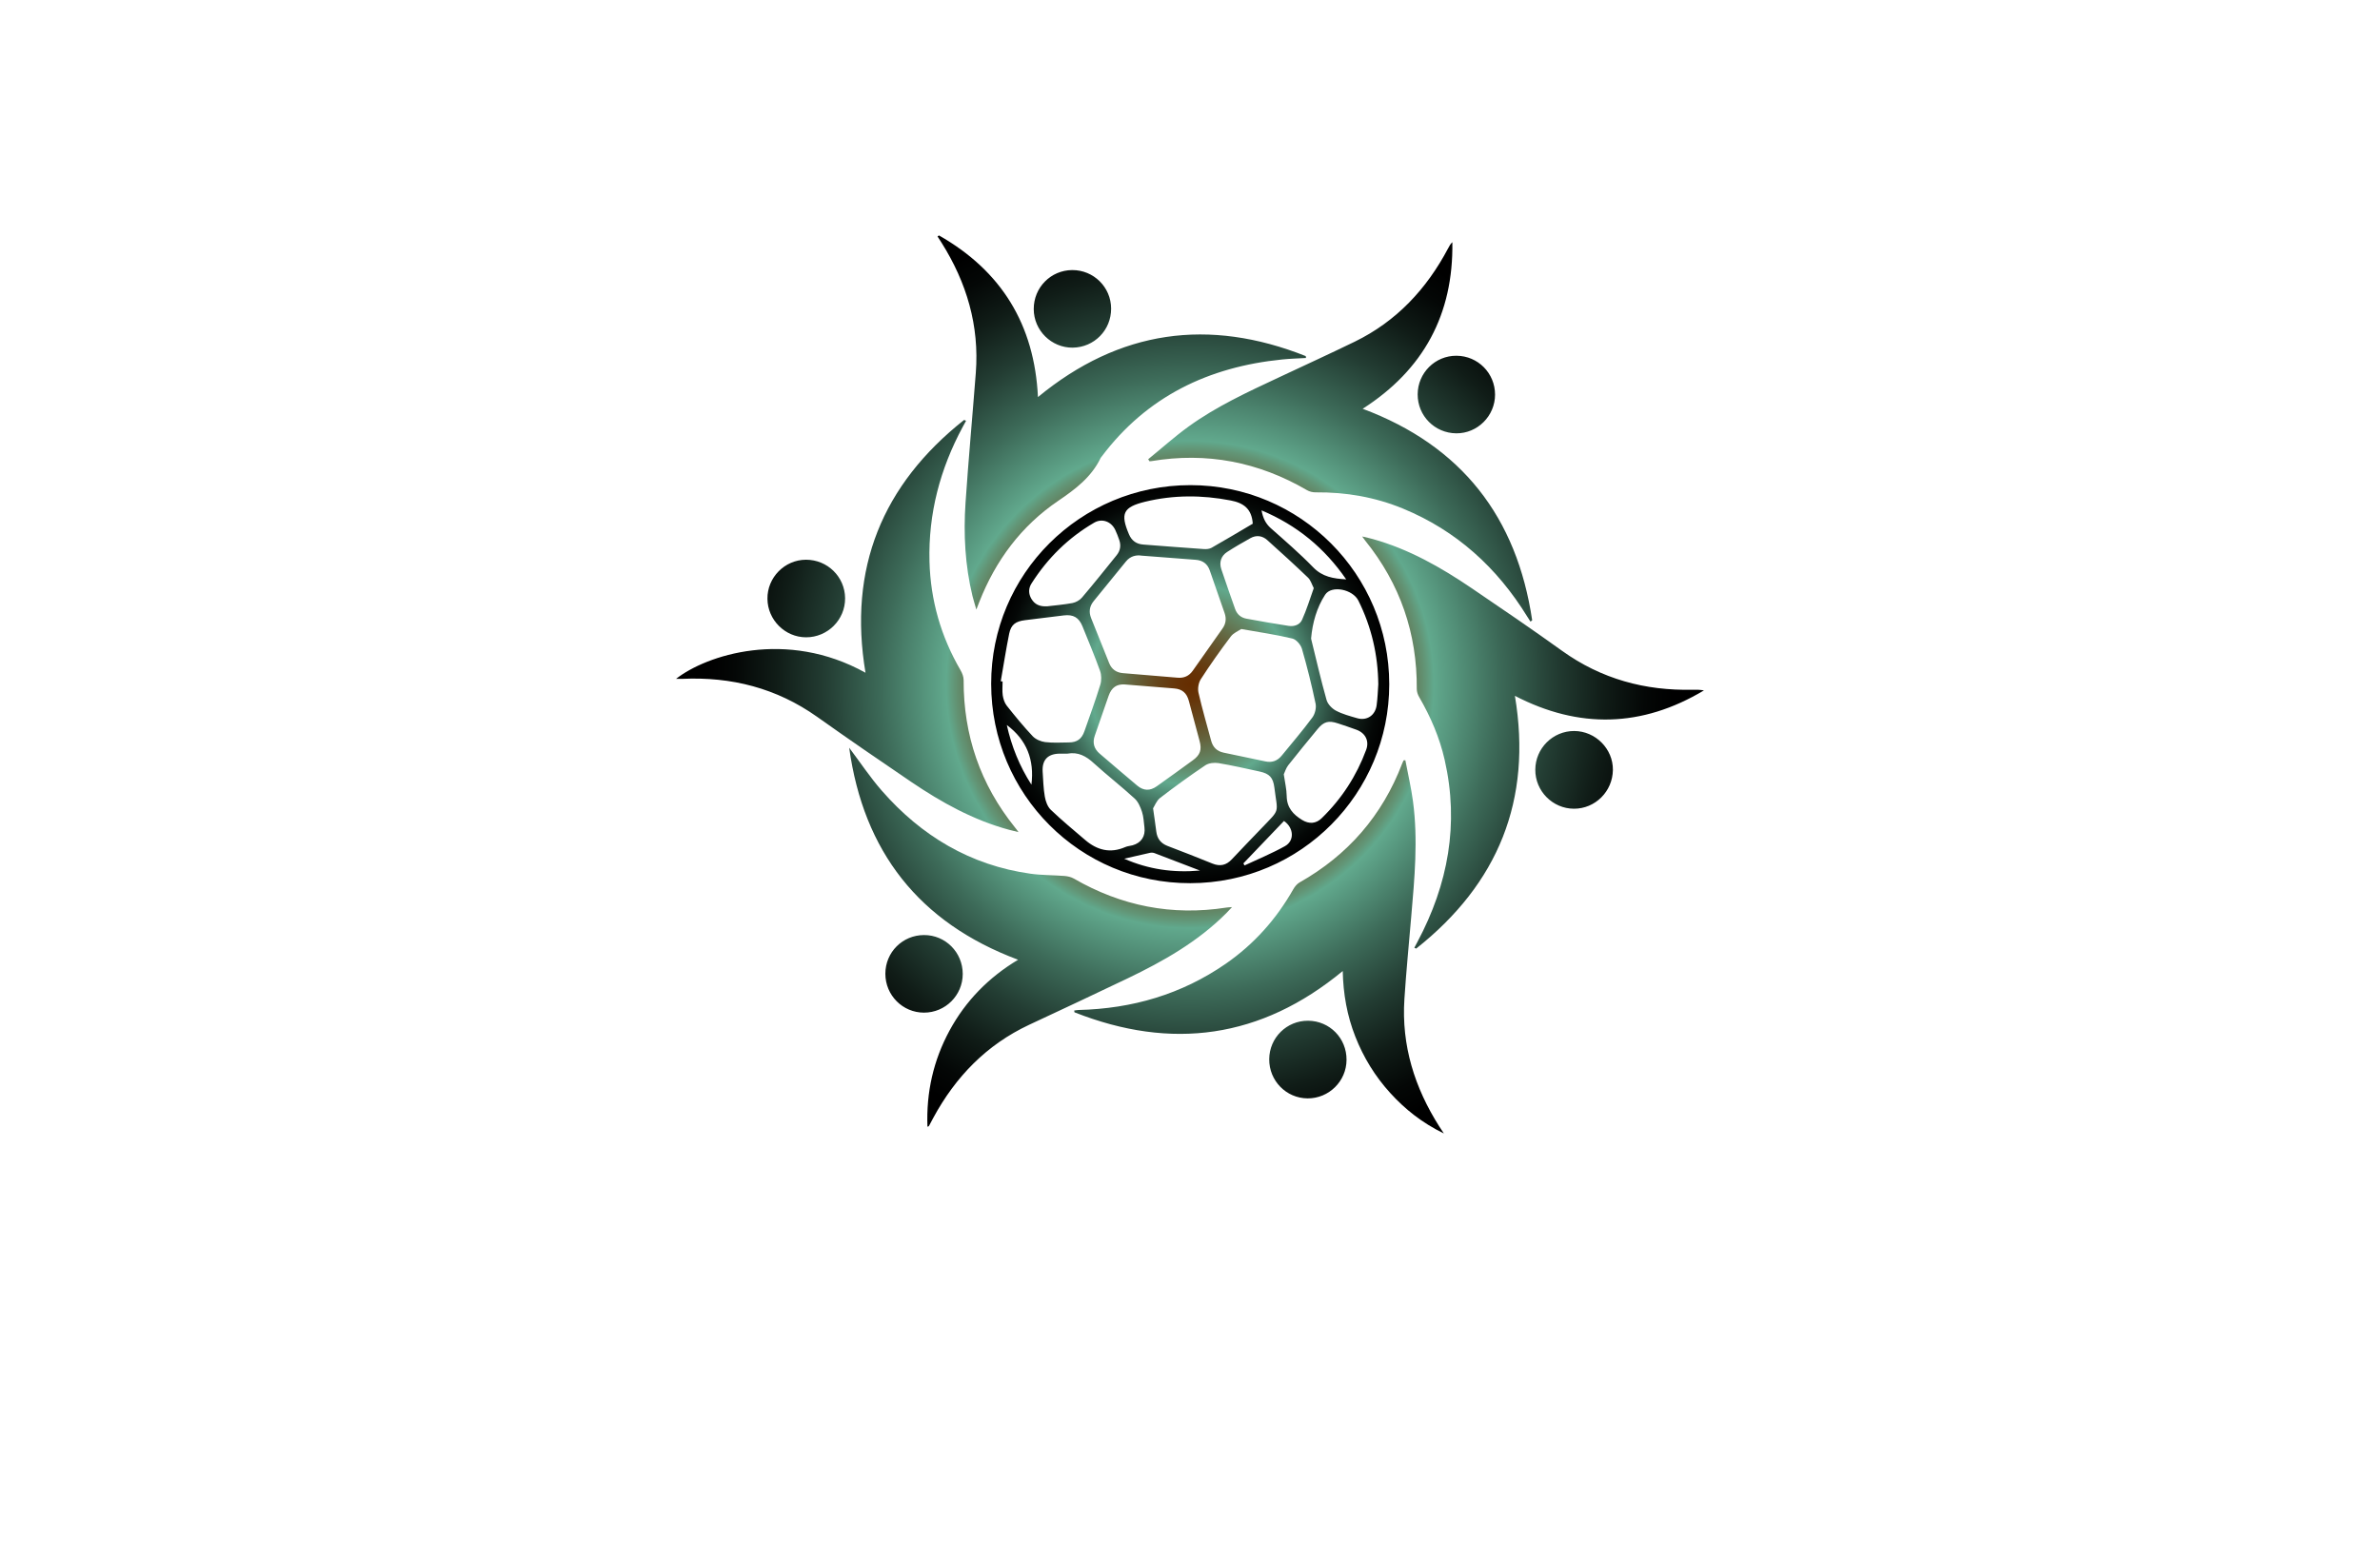 <?xml version="1.0" encoding="utf-8"?>
<!-- Generator: Adobe Illustrator 27.8.1, SVG Export Plug-In . SVG Version: 6.00 Build 0)  -->
<svg version="1.1" xmlns="http://www.w3.org/2000/svg" xmlns:xlink="http://www.w3.org/1999/xlink" x="0px" y="0px"
	 viewBox="0 0 350 230" style="enable-background:new 0 0 350 230;" xml:space="preserve">
<style type="text/css">
	.st0{fill:#0071BC;}
	.st1{fill:#F3FFFF;}
	.st2{fill:#FFEDC5;}
	.st3{fill:#F9F8D2;}
	.st4{fill:#D2FCE5;}
	.st5{fill:#FCEE21;}
	.st6{fill:#D9FCFC;}
	.st7{fill:#D6FCDE;}
	.st8{fill:#005652;}
	.st9{fill:#F6FFE3;}
	.st10{fill:#D9F4F3;}
	.st11{fill:#FFE7D2;}
	.st12{fill:#E1FEFF;}
	.st13{fill:#000037;}
	.st14{fill:#F9F6DC;}
	.st15{fill:#BFF6F7;}
	.st16{fill:#FFFFD9;}
	.st17{fill:#F5FFE6;}
	.st18{fill:#493117;}
	.st19{fill:#FFFDE6;}
	.st20{fill:#FFFCE3;}
	.st21{fill:#FF9D00;}
	.st22{fill:url(#SVGID_1_);}
	.st23{opacity:0.22;fill:url(#SVGID_00000155129467131571560700000010526848794682486462_);}
	.st24{fill:#FFC200;}
	.st25{fill:#778718;}
	.st26{fill:#E0B017;}
	.st27{fill:#664407;}
	.st28{fill:#9E690A;}
	.st29{fill:#7F1105;}
	.st30{fill:#191933;}
	.st31{fill:#FCEBD4;}
	.st32{fill:#E3DFD6;}
	.st33{fill:#FFB000;}
	.st34{fill:#AA210E;}
	.st35{fill:#FFF0A6;}
	.st36{fill:#FFDA00;}
	.st37{fill:#F4F4F4;}
	.st38{fill:#DC5C28;}
	.st39{fill:#FF8440;}
	.st40{fill:#C45224;}
	.st41{fill:#2C4369;}
	.st42{fill:#2A72DB;}
	.st43{fill:#C65500;}
	.st44{fill:#C15746;}
	.st45{fill:#FF8C00;}
	.st46{fill:#FFEA2C;}
	.st47{fill:#F7FF57;}
	.st48{fill:#FFFFFF;}
	.st49{fill:#D64949;}
	.st50{fill:#353535;}
	.st51{fill:#FFC783;}
	.st52{fill:#3F7F91;}
	.st53{fill:#25BDE5;}
	.st54{fill:#8CDD00;}
	.st55{fill:#D1FF88;}
	.st56{fill:#333333;}
	.st57{fill:#FF9000;}
	.st58{fill:#A1A813;}
	.st59{fill:#B3C40E;}
	.st60{fill:#CACE72;}
	.st61{fill:url(#SVGID_00000089555149733609474110000015828533583760803982_);}
	.st62{fill:#93E800;}
	.st63{fill:#3CB7D3;}
	.st64{fill:#FF7631;}
	.st65{fill:#E6873C;}
	.st66{fill:#30657F;}
	.st67{fill:#FF7A40;}
	.st68{fill:#FFAD4A;}
	.st69{fill:#BC8E3B;}
	.st70{fill:#E2E2E2;}
	.st71{fill:#F2B844;}
	.st72{fill:#AF3838;}
	.st73{fill:#17B5C1;}
	.st74{fill:#A88643;}
	.st75{fill-rule:evenodd;clip-rule:evenodd;fill:#DD7928;}
	.st76{fill:#E6E7E8;stroke:#CFCFCF;stroke-width:0.106;}
	.st77{fill-rule:evenodd;clip-rule:evenodd;fill:#204F7A;}
	.st78{fill-rule:evenodd;clip-rule:evenodd;fill:#50A4FF;}
	.st79{fill:#002649;}
	.st80{fill:#00134F;}
	.st81{fill:#665200;}
	.st82{fill:#002349;}
	.st83{fill:#FF914D;}
	.st84{fill:#AC1929;}
	.st85{fill:#004AAD;}
	.st86{fill:#BE1C2D;}
	.st87{fill:#242424;}
	.st88{fill:#F1A75A;}
	.st89{fill-rule:evenodd;clip-rule:evenodd;}
	.st90{fill-rule:evenodd;clip-rule:evenodd;fill:#007177;}
	.st91{fill-rule:evenodd;clip-rule:evenodd;fill:#242424;}
	.st92{fill:#F9951C;}
	.st93{fill:#84123B;}
	.st94{fill:#FFB908;}
	.st95{fill:#393536;}
	.st96{fill:#093F00;}
	.st97{fill:#333300;}
	.st98{fill:#C8D7FF;}
	.st99{fill:#426BD1;}
	.st100{fill:#0036D2;}
	.st101{fill:url(#SVGID_00000085236736877615610780000012036089048965651901_);}
	.st102{fill:url(#SVGID_00000176729728408381426600000008143990096823083945_);}
	.st103{fill:#72C000;}
	.st104{fill:#FFEBD7;}
	.st105{fill:#FF7F00;}
	.st106{fill:#121212;}
	.st107{fill:url(#CUSTOM-group_00000181808527385914567560000015467732201304768950_);}
	.st108{fill:url(#CUSTOM-group_00000176758358789431848580000006075439394376059030_);}
	.st109{fill:#D9E021;}
	.st110{fill:#F9BF28;}
	.st111{fill:#2F5469;}
	.st112{fill:#0F263E;}
	.st113{fill:#FEFEFE;}
	.st114{fill:url(#SVGID_00000132806071205865414120000004073776565366116269_);}
	.st115{fill:url(#SVGID_00000159459950153370452040000017645607465386301862_);}
	.st116{fill:url(#SVGID_00000121267530110230716980000002772238624108057993_);}
	.st117{fill:#603813;}
	.st118{fill:#1B1464;}
	.st119{fill:#20515D;}
	.st120{fill:#005DE5;}
	.st121{fill:#D9F1F4;}
	.st122{fill:url(#SVGID_00000165230184392755515200000012589374727416579474_);}
	.st123{fill:#F5F5F5;stroke:#F5F5F5;stroke-miterlimit:10;}
	.st124{fill:#000003;stroke:#F5F5F5;stroke-width:2;stroke-linecap:round;stroke-linejoin:round;stroke-miterlimit:10;}
	.st125{fill:none;stroke:#F5F5F5;stroke-linecap:round;stroke-linejoin:round;stroke-miterlimit:10;}
	.st126{fill:#72C000;stroke:#72C000;stroke-width:0.5;stroke-linecap:round;stroke-linejoin:round;stroke-miterlimit:10;}
	.st127{fill:#72C000;stroke:#72C000;stroke-linecap:round;stroke-linejoin:round;stroke-miterlimit:10;}
	.st128{fill:#000003;stroke:#72C000;stroke-linecap:round;stroke-linejoin:round;stroke-miterlimit:10;}
	.st129{fill:#72C000;stroke:#72C000;stroke-width:0.25;stroke-miterlimit:10;}
	.st130{fill:#F5B507;}
	.st131{fill:#E39514;}
	.st132{fill:#023A4C;}
	.st133{fill:#4F0000;}
	.st134{fill:url(#SVGID_00000049213080581847804540000003304822344919701146_);}
	.st135{fill:url(#SVGID_00000156569354273098076450000010158205480675144863_);}
	.st136{fill-rule:evenodd;clip-rule:evenodd;fill:#FFCA01;}
	.st137{opacity:0.1;}
	.st138{opacity:0.3;}
	.st139{fill:url(#SVGID_00000139283367839912778200000005007771442139901111_);}
	.st140{fill:none;stroke:#000000;stroke-miterlimit:10;}
	.st141{fill:url(#SVGID_00000028284685644989840870000011681779885329881757_);}
	.st142{fill:url(#SVGID_00000061450606377620259520000006451413002083663521_);}
	.st143{fill:#39B54A;}
	.st144{fill:#1B5AA8;}
	.st145{fill:#123958;}
	.st146{fill:#91CC00;}
</style>
<g id="Layer_1">
</g>
<g id="Layer_12">
</g>
<g id="Layer_13">
</g>
<g id="Layer_14">
</g>
<g id="Layer_15">
</g>
<g id="Layer_11">
</g>
<g id="Layer_8">
</g>
<g id="Layer_10">
</g>
<g id="Layer_9">
</g>
<g id="Layer_2">
</g>
<g id="Layer_3">
</g>
<g id="Layer_4">
</g>
<g id="Layer_5">
</g>
<g id="Layer_6">
</g>
<g id="Layer_7">
	<g>
		<radialGradient id="SVGID_1_" cx="175.028" cy="100.628" r="29.27" gradientUnits="userSpaceOnUse">
			<stop  offset="0" style="stop-color:#662D00"/>
			<stop  offset="0.066" style="stop-color:#663307"/>
			<stop  offset="0.164" style="stop-color:#65451B"/>
			<stop  offset="0.282" style="stop-color:#64623C"/>
			<stop  offset="0.414" style="stop-color:#628A69"/>
			<stop  offset="0.505" style="stop-color:#61A98D"/>
			<stop  offset="0.513" style="stop-color:#5FA58A"/>
			<stop  offset="0.639" style="stop-color:#3D6B59"/>
			<stop  offset="0.755" style="stop-color:#233D33"/>
			<stop  offset="0.858" style="stop-color:#101C17"/>
			<stop  offset="0.943" style="stop-color:#040706"/>
			<stop  offset="1" style="stop-color:#000000"/>
		</radialGradient>
		<path class="st22" d="M145.76,100.57c-0.02-16.14,13.09-29.22,29.3-29.22c16.16,0,29.24,13.1,29.24,29.28
			c0.01,15.99-12.92,29.24-29.25,29.26C158.84,129.93,145.77,116.83,145.76,100.57z M167.88,81.72c-0.72-0.11-1.62,0.01-2.31,0.87
			c-1.57,1.95-3.15,3.88-4.73,5.81c-0.62,0.76-0.75,1.59-0.38,2.51c0.89,2.2,1.77,4.4,2.65,6.61c0.37,0.92,1.06,1.4,2.04,1.48
			c2.67,0.22,5.35,0.44,8.02,0.67c0.94,0.08,1.68-0.24,2.23-1.02c1.45-2.07,2.91-4.14,4.37-6.2c0.51-0.71,0.6-1.47,0.32-2.28
			c-0.73-2.1-1.46-4.19-2.19-6.29c-0.34-0.98-1.06-1.48-2.08-1.55C173.27,82.13,170.72,81.93,167.88,81.72z M182.54,92.51
			c-0.41,0.28-1.14,0.57-1.54,1.1c-1.54,2.04-3.02,4.13-4.41,6.28c-0.34,0.53-0.48,1.38-0.34,1.99c0.54,2.37,1.23,4.71,1.86,7.06
			c0.26,0.96,0.85,1.54,1.82,1.75c2.05,0.43,4.1,0.85,6.15,1.29c0.97,0.21,1.76-0.07,2.39-0.83c1.52-1.86,3.09-3.69,4.52-5.62
			c0.39-0.52,0.61-1.41,0.48-2.04c-0.57-2.71-1.24-5.41-2.01-8.07c-0.18-0.61-0.84-1.38-1.42-1.51
			C187.67,93.34,185.26,92.99,182.54,92.51z M147.17,100.19c0.09,0.01,0.18,0.03,0.27,0.04c0,0.68-0.07,1.37,0.02,2.03
			c0.08,0.52,0.26,1.1,0.58,1.51c1.23,1.55,2.48,3.08,3.83,4.51c0.44,0.46,1.19,0.78,1.83,0.86c1.16,0.14,2.34,0.06,3.51,0.05
			c1.19-0.01,1.87-0.51,2.27-1.66c0.8-2.27,1.62-4.53,2.33-6.83c0.19-0.62,0.18-1.43-0.04-2.04c-0.79-2.2-1.7-4.36-2.58-6.54
			c-0.53-1.31-1.35-1.78-2.76-1.61c-1.9,0.23-3.79,0.47-5.69,0.7c-1.38,0.17-2.05,0.64-2.33,1.98
			C147.94,95.52,147.58,97.86,147.17,100.19z M169.57,118.88c0.19,1.39,0.35,2.39,0.47,3.4c0.13,1.05,0.65,1.74,1.65,2.13
			c2.22,0.84,4.42,1.71,6.62,2.6c1.11,0.45,2.03,0.24,2.84-0.63c1.41-1.5,2.85-2.99,4.28-4.48c2.9-3.04,2.47-2.13,1.98-6.06
			c-0.19-1.49-0.71-2.05-2.17-2.37c-2.02-0.44-4.03-0.9-6.06-1.24c-0.61-0.1-1.42-0.01-1.92,0.32c-2.27,1.53-4.5,3.14-6.67,4.81
			C170.07,117.78,169.8,118.52,169.57,118.88z M165.35,100.66c-1.13-0.05-1.88,0.43-2.32,1.68c-0.69,1.95-1.35,3.9-2.03,5.85
			c-0.37,1.06-0.12,1.94,0.73,2.66c1.83,1.56,3.65,3.13,5.5,4.68c0.94,0.79,1.89,0.81,2.88,0.11c1.79-1.27,3.56-2.55,5.33-3.84
			c1.06-0.78,1.32-1.52,0.97-2.82c-0.52-1.97-1.04-3.93-1.58-5.9c-0.32-1.17-0.97-1.73-2.15-1.83
			C170.31,101.05,167.94,100.87,165.35,100.66z M156.97,110.84c-0.37,0-0.74,0-1.11,0c-1.76,0.01-2.63,0.91-2.53,2.64
			c0.08,1.23,0.11,2.47,0.32,3.68c0.12,0.69,0.4,1.48,0.88,1.94c1.62,1.55,3.35,2.98,5.06,4.44c1.75,1.5,3.69,2,5.89,1.04
			c0.33-0.15,0.72-0.16,1.07-0.26c1.28-0.36,1.92-1.33,1.75-2.65c-0.1-0.76-0.12-1.56-0.36-2.28c-0.23-0.69-0.55-1.46-1.07-1.94
			c-1.95-1.79-4.05-3.42-6.01-5.2C159.74,111.21,158.55,110.55,156.97,110.84z M202.69,100.64c-0.05-4.33-1-8.44-2.93-12.31
			c-0.83-1.66-3.95-2.31-4.89-0.86c-1.23,1.9-1.86,4.12-2.06,6.42c0,0.06,0.02,0.12,0.03,0.18c0.73,2.96,1.41,5.93,2.24,8.87
			c0.17,0.62,0.8,1.27,1.38,1.58c0.97,0.51,2.06,0.8,3.13,1.11c1.44,0.41,2.67-0.43,2.86-1.93
			C202.59,102.67,202.62,101.65,202.69,100.64z M193.2,86.5c-0.29-0.56-0.45-1.17-0.84-1.54c-1.96-1.88-3.97-3.71-5.99-5.52
			c-0.73-0.66-1.62-0.78-2.49-0.29c-1.16,0.65-2.31,1.31-3.42,2.03c-0.88,0.57-1.2,1.51-0.86,2.52c0.65,1.96,1.35,3.9,2.03,5.85
			c0.28,0.79,0.85,1.29,1.67,1.44c2.06,0.38,4.13,0.74,6.2,1.06c0.82,0.13,1.66-0.16,1.98-0.9C192.15,89.67,192.63,88.1,193.2,86.5z
			 M188.79,113.88c0.17,1.19,0.42,2.19,0.43,3.2c0.02,1.7,0.95,2.71,2.28,3.52c1.01,0.61,2.02,0.56,2.87-0.27
			c2.94-2.86,5.12-6.22,6.54-10.06c0.48-1.3-0.12-2.47-1.44-2.95c-0.9-0.33-1.8-0.63-2.71-0.93c-1.39-0.46-2.09-0.27-3.01,0.85
			c-1.45,1.76-2.9,3.52-4.31,5.31C189.12,112.97,188.96,113.51,188.79,113.88z M184.23,77.02c-0.15-2.2-1.36-3.06-3.27-3.42
			c-4.21-0.81-8.39-0.82-12.56,0.19c-3.22,0.79-3.68,1.73-2.38,4.78c0.4,0.95,1.09,1.45,2.12,1.52c2.95,0.22,5.9,0.46,8.85,0.66
			c0.39,0.03,0.84,0,1.17-0.18C180.22,79.4,182.25,78.19,184.23,77.02z M154.01,89.17c1.08-0.13,2.41-0.24,3.71-0.48
			c0.5-0.1,1.06-0.41,1.39-0.8c1.74-2.04,3.41-4.14,5.1-6.23c0.55-0.68,0.67-1.44,0.38-2.26c-0.17-0.49-0.36-0.99-0.58-1.46
			c-0.58-1.23-1.93-1.75-3.1-1.07c-3.8,2.21-6.85,5.22-9.21,8.93c-0.47,0.73-0.47,1.52-0.02,2.28
			C152.16,88.87,152.86,89.24,154.01,89.17z M197.97,85.21c-3.19-4.63-7.25-7.96-12.45-10.15c0.21,1.12,0.59,1.93,1.35,2.61
			c2.12,1.88,4.27,3.73,6.24,5.76C194.47,84.84,196.08,85.1,197.97,85.21z M182.85,126.98c0.06,0.1,0.11,0.2,0.17,0.3
			c1.99-0.93,4.03-1.77,5.95-2.84c1.43-0.8,1.3-2.7-0.15-3.7C186.83,122.81,184.84,124.9,182.85,126.98z M176.46,128.03
			c-2.22-0.86-4.45-1.71-6.68-2.56c-0.19-0.07-0.44-0.09-0.64-0.05c-1.28,0.28-2.55,0.58-3.82,0.87
			C168.89,127.86,172.58,128.39,176.46,128.03z M151.68,115.4c0.45-3.64-0.68-6.59-3.62-8.77
			C148.75,109.75,149.93,112.69,151.68,115.4z"/>
		
			<radialGradient id="SVGID_00000088127596229556231380000003671608177296065704_" cx="175" cy="100.665" r="70.967" gradientUnits="userSpaceOnUse">
			<stop  offset="0" style="stop-color:#662D00"/>
			<stop  offset="0.212" style="stop-color:#662F02"/>
			<stop  offset="0.288" style="stop-color:#663509"/>
			<stop  offset="0.343" style="stop-color:#653F15"/>
			<stop  offset="0.387" style="stop-color:#654E25"/>
			<stop  offset="0.425" style="stop-color:#64613B"/>
			<stop  offset="0.458" style="stop-color:#637957"/>
			<stop  offset="0.488" style="stop-color:#629576"/>
			<stop  offset="0.505" style="stop-color:#61A98D"/>
			<stop  offset="0.513" style="stop-color:#5FA58A"/>
			<stop  offset="0.639" style="stop-color:#3D6B59"/>
			<stop  offset="0.755" style="stop-color:#233D33"/>
			<stop  offset="0.858" style="stop-color:#101C17"/>
			<stop  offset="0.943" style="stop-color:#040706"/>
			<stop  offset="1" style="stop-color:#000000"/>
		</radialGradient>
		<path style="fill:url(#SVGID_00000088127596229556231380000003671608177296065704_);" d="M200.32,78.9
			c0.64,0.15,1.11,0.25,1.57,0.38c5.3,1.48,10.01,4.16,14.52,7.22c4.47,3.03,8.93,6.07,13.31,9.22c5.77,4.14,12.21,5.89,19.24,5.72
			c0.54-0.01,1.08,0,1.62,0.1c-9.11,5.45-18.38,5.68-27.8,0.8c2.57,15.35-2.48,27.64-14.52,37.17c-0.09-0.04-0.18-0.08-0.27-0.12
			c0.16-0.3,0.31-0.59,0.47-0.89c4.5-8.45,6.14-17.32,3.99-26.75c-0.74-3.27-2.06-6.32-3.74-9.22c-0.21-0.35-0.36-0.8-0.36-1.2
			c0.06-8.18-2.45-15.46-7.59-21.83C200.64,79.36,200.54,79.21,200.32,78.9z M169.04,67.84c0.09,0,0.18,0,0.27-0.02
			c8.14-1.36,15.76,0.11,22.88,4.26c0.37,0.22,0.86,0.34,1.3,0.33c4.43-0.04,8.72,0.7,12.83,2.39c7.86,3.24,13.83,8.67,18.26,15.86
			c0.16,0.26,0.32,0.51,0.49,0.76c0.08-0.06,0.16-0.13,0.25-0.19c-2.25-15.16-10.36-25.67-24.93-31.11
			c8.95-5.73,13.36-13.89,13.19-24.5c-0.28,0.25-0.44,0.57-0.61,0.88c-3.17,6-7.6,10.76-13.76,13.76c-3.69,1.79-7.42,3.5-11.13,5.24
			c-4.58,2.15-9.19,4.26-13.3,7.24c-2.06,1.49-3.96,3.2-5.93,4.8C168.91,67.64,168.98,67.74,169.04,67.84z M137.87,34.77
			c0.2,0.3,0.4,0.61,0.59,0.92c3.69,5.86,5.58,12.2,5.04,19.16c-0.49,6.37-1.08,12.73-1.51,19.1c-0.31,4.6-0.07,9.19,1.02,13.7
			c0.15,0.6,0.34,1.19,0.57,2c0.21-0.54,0.32-0.82,0.43-1.11c2.4-6.11,6.18-11.2,11.61-14.88c2.54-1.72,4.87-3.48,6.23-6.29
			c0.04-0.08,0.11-0.15,0.16-0.22c6.65-8.85,15.72-13.19,26.54-14.28c1.17-0.12,2.34-0.15,3.51-0.22c-0.01-0.09-0.02-0.19-0.04-0.28
			c-14.25-5.65-27.4-3.85-39.38,6.03c-0.51-10.65-5.37-18.55-14.55-23.77C138.01,34.68,137.94,34.72,137.87,34.77z M206.42,111.82
			c-0.07,0.16-0.16,0.31-0.22,0.48c-2.92,7.65-7.98,13.46-15.1,17.49c-0.37,0.21-0.69,0.61-0.91,0.99
			c-2.49,4.39-5.77,8.07-9.92,10.95c-6.51,4.51-13.78,6.62-21.66,6.81c-0.21,0.01-0.43,0.05-0.64,0.08
			c0.01,0.09,0.03,0.17,0.04,0.26c14.26,5.63,27.42,3.87,39.45-6.07c0.07,3.37,0.64,6.57,1.85,9.64c1.21,3.08,2.91,5.85,5.13,8.29
			c2.2,2.42,4.71,4.41,7.89,5.96c-0.33-0.5-0.5-0.75-0.66-1.01c-3.64-5.73-5.59-11.93-5.14-18.77c0.26-4.03,0.66-8.06,1-12.08
			c0.49-5.66,1.02-11.32,0.26-16.99c-0.27-2.03-0.74-4.03-1.12-6.04C206.59,111.81,206.5,111.82,206.42,111.82z M149.72,141.15
			c-4.32,2.59-7.7,6.03-10.08,10.41c-2.38,4.4-3.44,9.09-3.25,14.15c0.16-0.06,0.2-0.07,0.21-0.09c0.22-0.4,0.43-0.81,0.65-1.22
			c3.27-6.03,7.82-10.74,14.09-13.68c4.83-2.26,9.66-4.51,14.47-6.82c5.27-2.53,10.34-5.4,14.52-9.59c0.25-0.25,0.49-0.52,0.85-0.9
			c-0.4,0.03-0.62,0.03-0.83,0.07c-7.99,1.25-15.46-0.23-22.44-4.27c-0.4-0.23-0.91-0.34-1.38-0.38c-1.66-0.13-3.34-0.1-4.98-0.33
			c-8.86-1.24-16.06-5.56-21.88-12.22c-1.73-1.98-3.2-4.2-4.79-6.31C126.99,125.19,135.11,135.69,149.72,141.15z M99.42,99.84
			c0.33,0,0.63,0.01,0.92,0c7.22-0.33,13.86,1.36,19.82,5.58c4.58,3.25,9.2,6.43,13.85,9.58c4.46,3.02,9.14,5.62,14.39,7.04
			c0.39,0.11,0.78,0.19,1.38,0.34c-0.27-0.37-0.39-0.54-0.53-0.7c-5.08-6.32-7.57-13.55-7.54-21.65c0-0.49-0.2-1.02-0.45-1.45
			c-2.88-4.95-4.42-10.28-4.57-16.01c-0.18-7.04,1.56-13.61,4.89-19.79c0.16-0.3,0.32-0.6,0.49-0.9c-0.1-0.04-0.19-0.08-0.29-0.12
			c-12.02,9.53-17.08,21.81-14.5,37.18C115.63,92.46,103.85,96.36,99.42,99.84z M135.89,137.52c-3.16,0-5.69,2.53-5.69,5.69
			c0,3.16,2.54,5.72,5.68,5.72c3.15,0,5.7-2.55,5.7-5.7C141.57,140.06,139.04,137.51,135.89,137.52z M231.46,118.94
			c3.13,0.01,5.69-2.54,5.73-5.7c0.04-3.1-2.56-5.72-5.69-5.73c-3.14-0.01-5.71,2.55-5.72,5.69
			C225.76,116.34,228.33,118.93,231.46,118.94z M112.86,88.07c0.03,3.1,2.58,5.65,5.67,5.66c3.18,0.01,5.78-2.59,5.75-5.76
			c-0.03-3.14-2.6-5.66-5.76-5.65C115.39,82.33,112.82,84.94,112.86,88.07z M157.67,39.72c-3.15,0.02-5.66,2.57-5.65,5.74
			c0.01,3.14,2.6,5.7,5.73,5.67c3.17-0.04,5.66-2.58,5.65-5.75C163.39,42.23,160.82,39.7,157.67,39.72z M214.19,52.32
			c-3.14-0.02-5.7,2.53-5.71,5.68c-0.01,3.16,2.51,5.7,5.67,5.73c3.12,0.03,5.71-2.55,5.71-5.69
			C219.86,54.89,217.35,52.34,214.19,52.32z M192.38,150.12c-3.15-0.03-5.71,2.5-5.73,5.66c-0.02,3.17,2.5,5.74,5.64,5.76
			c3.14,0.02,5.72-2.53,5.73-5.67C198.04,152.69,195.54,150.15,192.38,150.12z"/>
	</g>
</g>
</svg>
